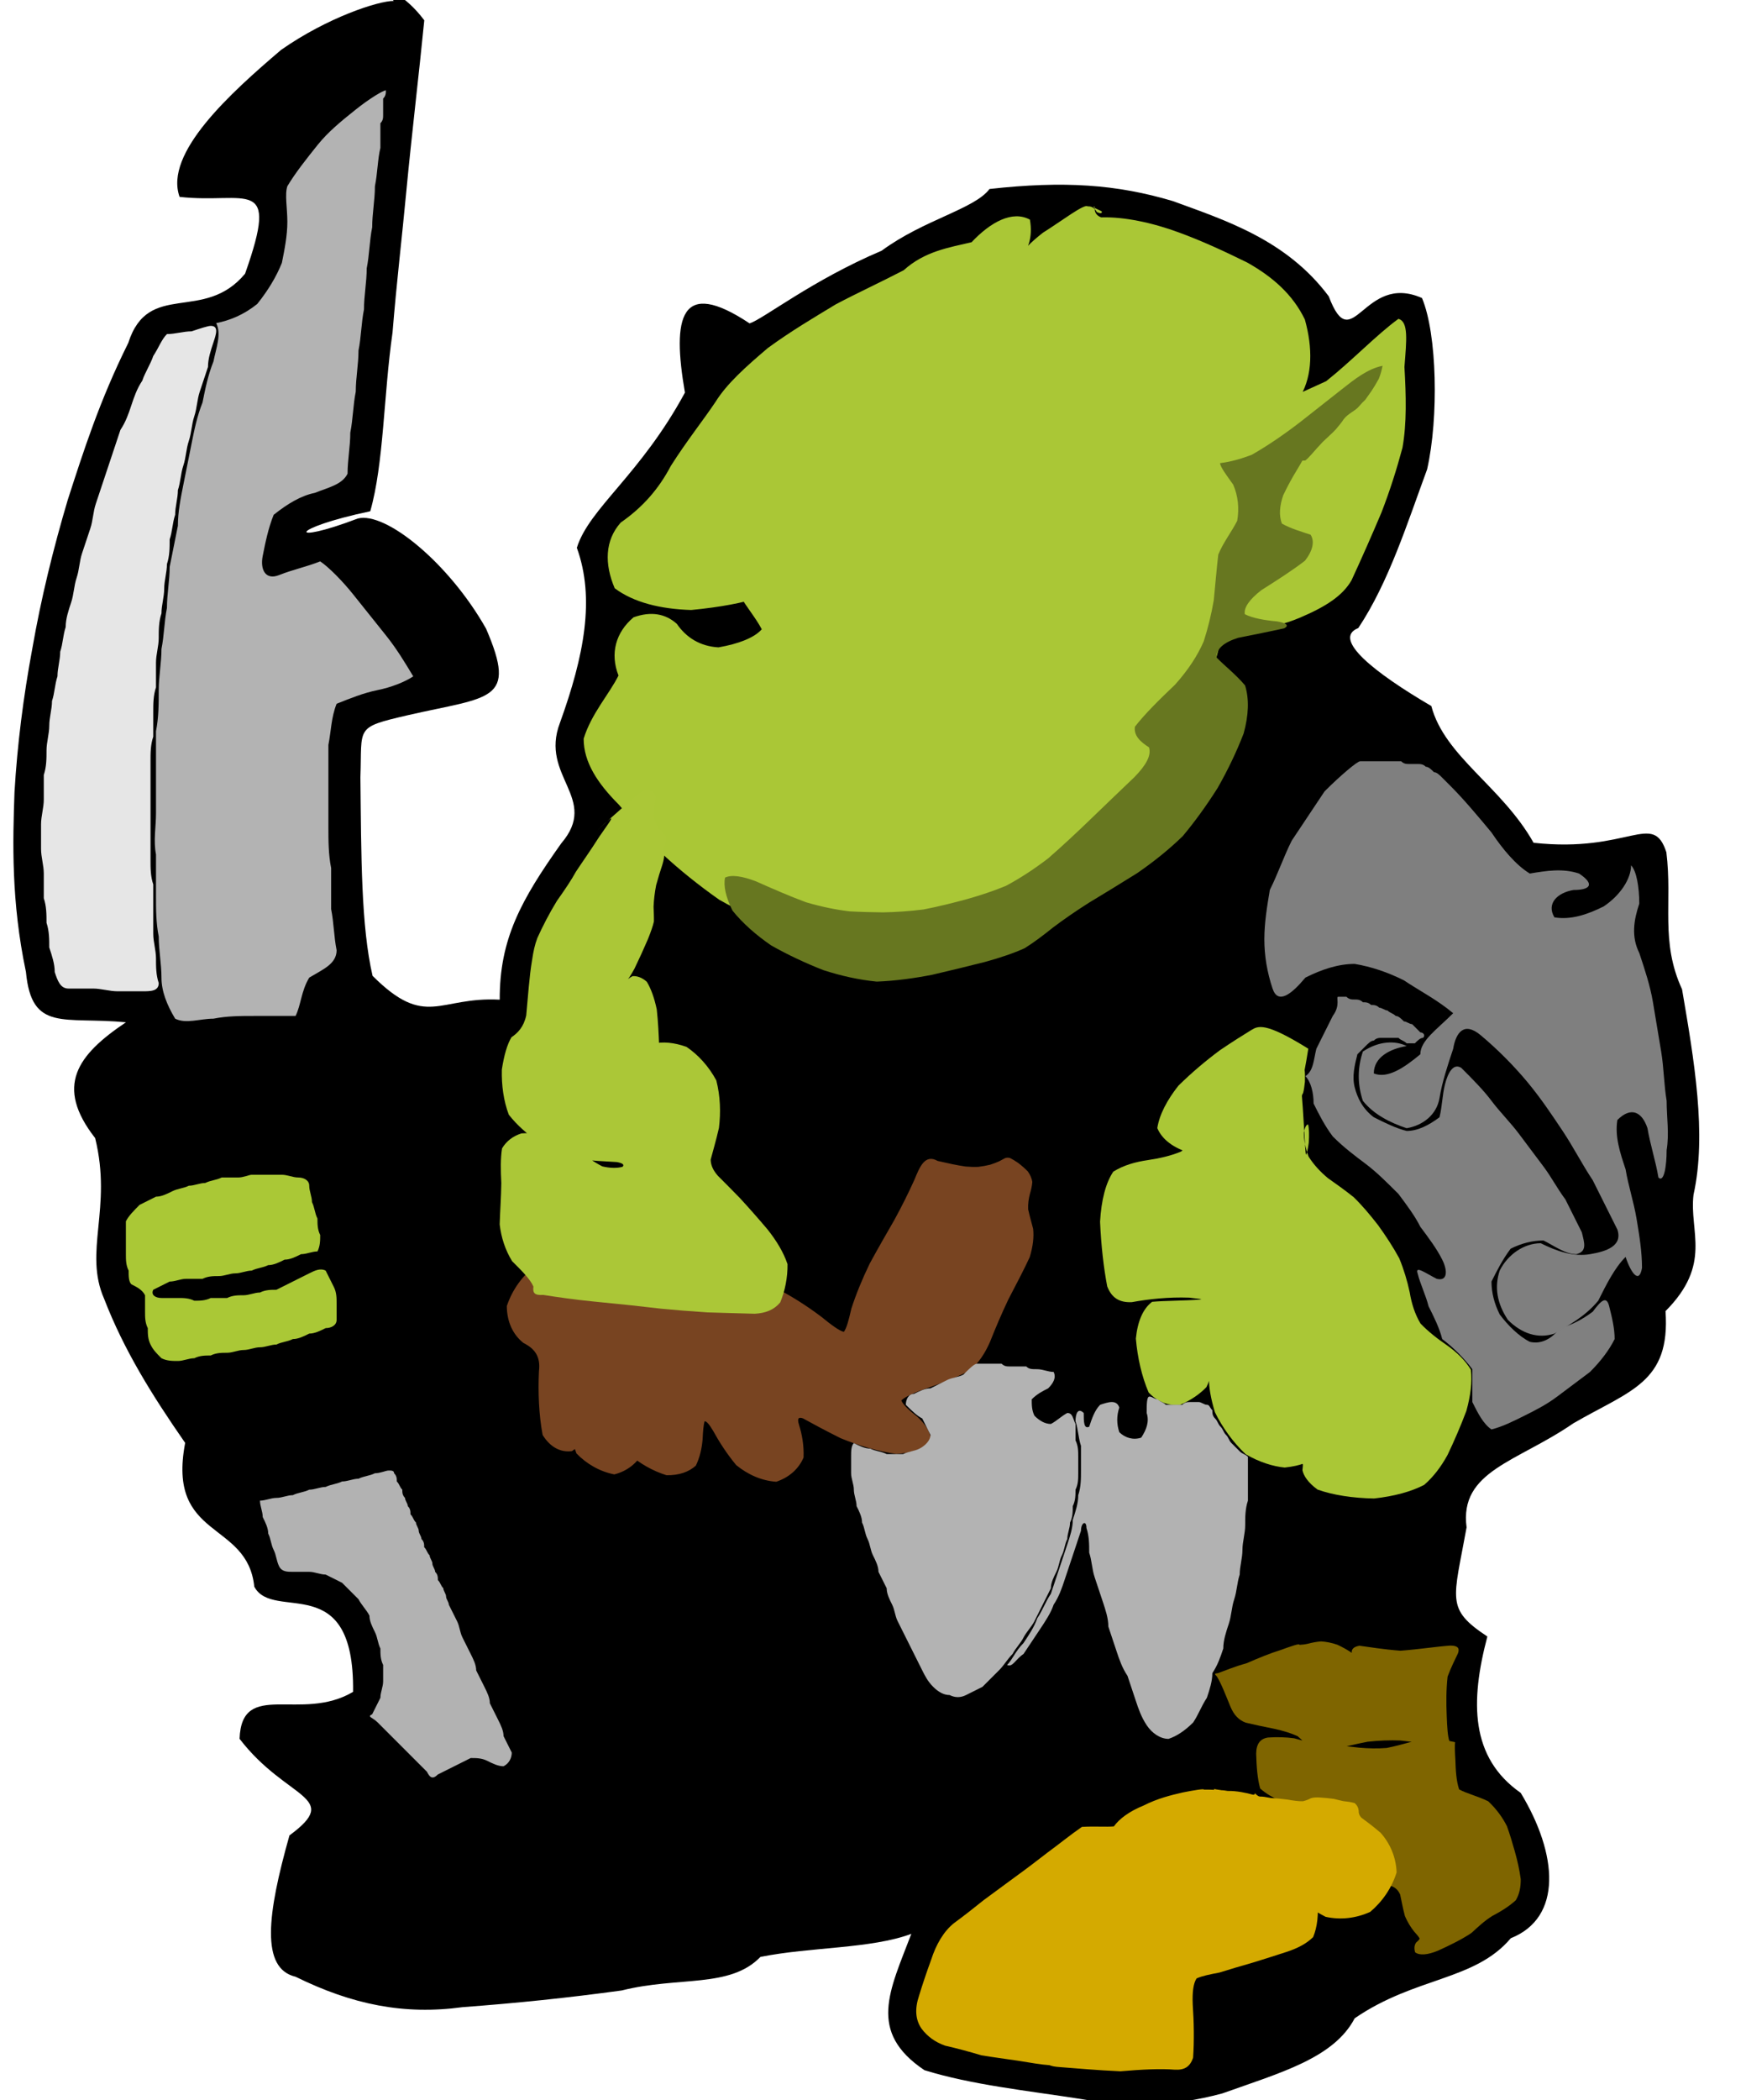 <?xml version="1.0" ?>
<svg xmlns="http://www.w3.org/2000/svg" version="1.1" width="638" height="767">
  <defs/>
  <g>
    <path d="M 143.872 0.335 C 141.963 -2.15 139.383 -4.103 138.132 -5.062 C 140.455 -4.67 147.827 -2.214 155.037 7.414 C 153.123 26.843 150.405 49.506 148.468 69.918 C 146.85 87.129 144.9 103.293 143.438 121.394 C 140.155 144.299 140.264 169.317 135.293 186.702 C 105.223 193.026 104.773 199.238 130.743 189.35 C 140.929 186.738 164.08 205.627 177.614 229.583 C 189.199 256.368 179.166 254.267 148.925 261.199 C 129.487 265.733 132.372 265.344 131.694 283.85 C 132.01 312.809 131.934 338.152 136.136 356.353 C 155.705 375.884 160.269 363.856 182.603 365.064 C 182.514 342.949 190.371 328.699 205.072 307.992 C 219.234 291.467 197.096 283.636 204.601 263.976 C 213.473 239.425 217.471 218.517 210.784 200.042 C 215.269 185.598 233.974 173.468 250.279 143.375 C 245.505 115.755 248.535 101.222 273.909 118.098 C 279.007 116.449 296.638 102.383 322.153 91.555 C 337.573 80.196 356.14 76.337 361.574 69.016 C 388.727 65.998 407.958 67.295 428.56 73.429 C 447.474 80.379 470.04 87.463 485.537 108.219 C 494.229 131.18 498.092 99.349 519.602 108.832 C 525.141 121.905 525.754 152.516 521.483 171.381 C 514.238 191.042 507.451 212.651 496.331 229.349 C 486.555 233.25 502.191 245.646 523.018 257.831 C 527.869 276.251 548.775 287.187 560.381 307.761 C 595.27 311.612 603.959 295.969 608.901 311.233 C 611.184 329.511 606.594 343.815 614.632 361.271 C 619.024 386.971 623.736 414.221 618.824 436.276 C 617.185 449.866 625.755 461.536 608.59 478.795 C 610.437 504.982 595.603 507.739 574.876 519.787 C 554.333 533.937 533.194 537.121 535.899 557.77 C 531.107 584.32 528.158 587.476 543.492 597.622 C 537.182 621.428 537.23 641.845 555.683 654.729 C 569.266 677.139 571.019 700.259 552.047 707.807 C 538.856 723.419 517.19 721.824 495.019 737.033 C 487.393 751.578 467.966 756.873 446.613 764.484 C 428.029 769.488 411.886 769.436 394.868 766.494 C 375.11 763.425 355.126 761.353 337.789 755.987 C 316.924 741.968 325.069 727.058 333.005 706.201 C 318.302 711.691 296.21 710.939 277.869 714.625 C 266.712 726.159 248.055 721.633 227.17 726.88 C 207.148 729.61 189.121 731.47 169.007 732.974 C 147.689 735.871 128.813 732.097 107.997 721.864 C 95.173 718.835 97.619 699.074 105.767 670.257 C 125.28 655.884 104.764 657.426 87.54 634.977 C 88.307 613.092 110.026 629.126 129.017 617.827 C 129.569 572.55 99.895 592.519 92.916 579.421 C 90.401 555.079 60.881 562.457 67.66 526.916 C 55.363 509.219 45.285 492.98 38.07 474.342 C 30.433 457.007 41.113 441.367 34.771 415.609 C 19.936 396.613 28.183 385.28 46.014 373.324 C 23.361 371.136 11.564 377.076 9.48 354.939 C 4.066 329.25 4.64 307.512 5.298 289.265 C 6.317 271.921 8.527 254.526 11.784 236.972 C 15.02 218.417 19.478 200.307 24.737 182.607 C 30.514 164.745 36.367 146.34 46.858 125.261 C 54.236 102.173 74.456 118.09 89.55 99.953 C 102.407 63.637 90.037 74.62 65.621 71.901 C 59.892 55.906 84.221 33.958 102.737 18.203 C 119.526 6.449 138.134 0.333 143.872 0.335" stroke-width="0.0" fill="rgb(0, 0, 0)" opacity="1.0" stroke="rgb(122, 246, 240)" stroke-opacity="0.344" stroke-linecap="round" stroke-linejoin="round"/>
    <path d="M 397.447 75.369 C 398.899 75.276 399.984 75.971 400.759 77.416 C 402.11 78.106 402.939 77.908 402.526 77.145 C 400.859 76.329 399.524 75.782 399.501 75.531 C 400.065 75.407 400.095 75.448 399.985 75.796 C 399.977 76.773 400.053 78.56 402.407 79.382 C 410.657 79.115 421.094 81.296 430.9 84.932 C 439.162 87.971 446.874 91.511 455.76 95.878 C 465.247 101.22 472.429 107.65 476.808 116.683 C 479.726 127.154 479.566 136.982 475.325 144.423 C 469.022 148.656 464.169 150.045 463.324 149.202 C 467.171 146.898 474.763 143.76 484.608 139.195 C 494.225 131.534 502.986 122.269 510.992 116.438 C 514.734 117.482 513.961 124.166 513.192 134.006 C 513.8 144.551 514.07 154.571 512.473 163.505 C 510.301 171.584 507.834 179.312 504.808 187.129 C 501.334 195.333 497.562 203.902 493.865 211.896 C 490.651 217.488 484.657 221.465 474.994 225.569 C 463.678 230.328 453.714 230.663 447.969 224.392 C 448.344 215.102 452.395 207.306 457.235 203.508 C 461.28 202.666 463.459 203.088 463.533 202.799 C 461.778 199.806 461.004 193.014 463.162 183.064 C 468.133 171.397 475.19 159.574 483.375 149.222 C 491.21 141.785 497.296 137.905 500.305 137.833 C 499.409 141.535 494.706 148.16 487.363 156.224 C 478.798 164.238 470.349 170.773 463.341 174.475 C 459.003 174.452 457.467 172.747 458.201 171.901 C 460.351 174.182 461.613 180.223 460.341 189.277 C 456.896 200.354 452.577 212.445 448.586 224.612 C 445.445 236.188 442.947 246.666 440.107 255.52 C 435.747 262.279 431.358 267.254 428.327 271.46 C 426.295 275.784 424.258 280.73 421.175 286.671 C 416.551 293.769 410.569 301.784 403.514 310.197 C 395.701 318.343 387.51 325.415 379.435 330.68 C 371.606 334.23 363.246 336.676 353.611 338.561 C 342.297 340.058 330.041 341.037 317.681 341.391 C 306.044 341.088 295.68 340.134 286.552 338.552 C 278.343 336.284 270.546 333.013 262.795 328.555 C 255.341 323.315 248.477 317.779 242.359 312.152 C 237.095 306.518 231.906 300.504 226.023 293.732 C 218.437 286.14 213.246 278.357 213.272 269.749 C 216.067 260.635 222.568 253.557 226.003 246.692 C 222.84 238.629 225.009 230.886 231.499 225.435 C 237.911 223.126 243.146 224.101 247.312 227.811 C 250.774 232.83 255.778 236.008 262.526 236.406 C 269.722 235.158 275.61 232.948 278.356 229.793 C 276.083 225.513 272.472 221.268 270.894 218.248 C 273.086 216.948 276.075 217.136 276.686 218.334 C 272.065 220.004 263.41 221.725 252.562 222.761 C 241.369 222.419 231.588 220.03 224.616 214.823 C 220.848 205.976 220.981 197.365 226.823 190.822 C 234.931 185.205 240.779 178.428 245.132 170.133 C 250.932 161.005 257.093 153.282 261.437 146.786 C 265.602 140.093 272.456 133.988 280.574 127.089 C 288.928 120.973 297.364 116.002 305.311 111.19 C 313.028 107.078 321.399 103.26 330.21 98.689 C 337.867 91.759 346.728 90.405 355.021 88.455 C 361.976 81.064 369.944 76.748 376.327 80.203 C 377.542 86.769 375.408 91.661 373.192 93.372 C 373.3 91.975 376.033 88.957 381.009 85.039 C 388.125 80.57 396.269 74.284 397.447 75.369" stroke-width="0.0" fill="rgb(170, 199, 54)" opacity="1.0" stroke="rgb(222, 40, 141)" stroke-opacity="0.734" stroke-linecap="round" stroke-linejoin="round"/>
    <path d="M 342.625 423.951 C 344.385 424.335 346.137 424.73 347.866 425.107 C 349.559 425.455 351.212 425.762 352.83 425.99 C 354.415 426.133 355.951 426.174 357.464 426.111 C 358.968 425.935 360.42 425.668 361.793 425.335 C 363.064 424.935 364.18 424.501 365.164 424.049 C 366.006 423.613 366.692 423.229 367.262 422.925 C 367.794 422.737 368.374 422.704 369.064 422.879 C 369.912 423.289 370.936 423.911 372.092 424.713 C 373.312 425.647 374.516 426.685 375.6 427.812 C 376.438 429.008 376.984 430.261 377.216 431.573 C 377.124 432.974 376.792 434.456 376.327 436.035 C 375.87 437.751 375.607 439.607 375.69 441.61 C 376.163 443.779 376.842 446.135 377.513 448.729 C 377.839 451.654 377.496 455.059 376.262 459.1 C 374.065 463.835 371.331 469.034 368.488 474.468 C 365.891 479.923 363.685 485.17 361.774 489.981 C 359.966 494.138 357.711 497.591 354.463 500.424 C 349.98 502.796 344.774 504.848 339.43 506.691 C 334.577 508.34 330.977 509.877 329.352 511.401 C 330.023 513.09 332.245 515.059 335.234 517.395 C 338.181 520.125 340.147 523.137 340.223 526.194 C 337.848 528.858 333.436 530.582 327.527 530.954 C 320.777 529.983 313.799 527.924 307.173 525.201 C 301.332 522.307 296.659 519.735 293.395 517.955 C 291.644 517.347 291.294 518.124 291.948 520.254 C 293.019 523.61 293.823 527.815 293.623 532.276 C 291.865 536.374 288.405 539.5 283.663 541.104 C 278.395 540.765 273.348 538.566 268.997 535.011 C 265.454 530.726 262.722 526.397 260.678 522.675 C 259.183 520.118 258.128 518.903 257.449 519.038 C 257.047 520.465 256.872 522.752 256.737 525.611 C 256.461 528.853 255.748 532.186 254.263 535.217 C 251.709 537.544 248.068 538.813 243.53 538.714 C 238.562 537.187 233.746 534.449 229.746 530.909 C 227.114 527.08 226.019 523.44 226.343 520.328 C 227.803 518.267 229.993 517.801 232.406 519.118 C 234.435 521.971 235.485 525.892 235.035 530.241 C 232.86 534.273 229.225 537.224 224.475 538.422 C 219.224 537.403 214.33 534.602 210.636 530.753 C 208.964 526.61 208.995 522.886 210.191 520.217 C 211.932 519.093 213.592 519.699 214.542 521.793 C 214.23 524.733 212.325 527.722 209.009 529.92 C 204.995 530.464 201.155 528.649 198.286 524.028 C 196.896 516.694 196.575 508.351 196.94 500.705 C 197.589 495.401 195.414 492.482 191.26 490.418 C 187.434 487.397 185.226 482.696 185.192 476.95 C 187.19 470.973 190.964 465.665 196.085 461.944 C 202.042 460.662 208.035 461.307 213.559 462.979 C 218.639 464.708 223.376 466.027 227.863 466.69 C 232.18 466.874 236.399 466.873 240.563 467.128 C 244.702 467.894 248.815 468.832 252.919 469.561 C 257.108 469.754 261.49 469.377 266.199 468.757 C 271.363 468.233 276.988 468.494 282.935 470.109 C 288.991 473.12 294.807 476.878 299.944 480.726 C 303.923 483.96 306.664 485.968 308.339 486.374 C 309.35 485.075 310.102 482.175 311.088 477.912 C 312.746 472.748 315.042 467.114 317.816 461.402 C 320.82 455.873 323.889 450.564 326.826 445.458 C 329.531 440.507 331.945 435.662 334.117 430.865 C 336.074 426.08 337.991 421.299 342.625 423.951" stroke-width="0.0" fill="rgb(120, 68, 33)" opacity="1.0" stroke="rgb(75, 91, 249)" stroke-opacity="0.04" stroke-linecap="round" stroke-linejoin="round"/>
    <path d="M 478.059 382.967 C 477.576 386.03 477.126 388.685 476.751 390.557 C 476.483 391.428 476.378 391.494 476.367 391.13 C 476.473 390.696 476.596 390.515 476.736 390.851 C 476.851 391.838 476.886 393.341 476.821 395.095 C 476.65 396.811 476.417 398.228 476.157 399.147 C 475.917 399.582 475.766 399.803 475.722 400.209 C 475.778 401.088 475.881 402.561 476.043 404.524 C 476.201 406.767 476.338 409.104 476.479 411.452 C 476.625 413.755 476.768 415.96 476.876 418.058 C 476.972 419.893 477.067 421.202 477.241 421.747 C 477.53 421.321 477.876 419.807 478.227 417.325 C 478.407 414.538 478.363 412.13 478.008 410.663 C 477.423 410.545 476.819 411.582 476.422 413.57 C 476.436 416.247 476.99 419.283 478.167 422.36 C 479.988 425.253 482.378 427.853 485.185 430.198 C 488.253 432.378 491.468 434.63 494.637 437.181 C 497.726 440.181 500.677 443.681 503.594 447.452 C 506.429 451.36 509.043 455.384 511.278 459.47 C 512.989 463.611 514.234 467.778 515.116 471.921 C 515.791 475.995 516.985 479.858 519.064 483.328 C 521.901 486.295 525.265 488.905 528.849 491.352 C 532.333 493.854 535.366 496.715 537.471 500.206 C 537.994 504.646 537.347 509.739 535.82 515.237 C 533.708 520.852 531.332 526.304 528.954 531.301 C 526.575 535.612 523.843 539.261 520.398 542.25 C 515.686 544.702 509.469 546.404 502.089 547.216 C 494.34 547.086 487.126 545.978 481.454 543.97 C 477.961 541.439 476.329 538.906 475.924 536.888 C 476.051 535.479 476.207 534.712 475.929 534.583 C 474.836 534.981 472.692 535.574 469.432 535.918 C 465.125 535.496 460.207 533.971 455.185 531.065 C 450.533 526.647 446.7 521.328 443.949 515.732 C 442.355 510.543 441.753 506.399 441.787 503.867 C 442.03 503.355 441.89 504.439 440.831 506.553 C 438.418 509.078 435.035 511.448 431.091 513.056 C 426.977 513.402 423.063 512.018 419.723 508.509 C 417.249 502.775 415.646 495.848 415.054 488.829 C 415.662 482.616 417.609 477.933 421.001 475.392 C 425.932 474.959 431.916 475.046 438.26 474.598 C 444.298 473.284 449.31 471.829 452.722 470.994 C 454.257 471.459 454.599 472.849 454.457 474.675 C 454.521 476.513 454.884 477.995 455.325 478.796 C 455.326 478.66 454.313 477.699 451.732 476.564 C 447.375 475.563 441.536 474.641 434.559 473.875 C 427.041 473.602 419.797 474.382 413.581 475.52 C 409.032 475.731 406.2 473.952 404.583 469.754 C 403.298 463.062 402.347 454.8 401.969 446.132 C 402.431 438.212 404.035 431.981 406.796 427.872 C 410.532 425.512 414.846 424.326 419.322 423.663 C 423.671 423.019 427.76 422.102 431.499 420.559 C 434.868 418.178 438.082 415.56 441.264 413.066 C 444.393 410.92 447.419 409.235 450.269 408.152 C 452.829 407.756 454.935 408.235 456.47 409.812 C 457.303 412.623 457.084 415.902 454.568 418.507 C 448.899 420.349 441.936 421.311 434.908 421.051 C 428.853 419.281 424.642 416.147 422.883 411.959 C 423.652 407.039 426.432 401.733 430.599 396.472 C 435.558 391.585 440.761 387.24 445.743 383.541 C 450.202 380.517 453.993 378.128 457.082 376.241 C 459.727 374.609 462.214 373.117 478.059 382.967" stroke-width="0.0" fill="rgb(170, 199, 54)" opacity="1.0" stroke="rgb(107, 212, 26)" stroke-opacity="0.165" stroke-linecap="round" stroke-linejoin="round"/>
    <path d="M 505.195 133.585 C 504.879 135.223 504.451 136.792 503.84 138.292 C 502.979 139.857 502.082 141.396 501.169 142.761 C 500.304 143.951 499.542 145.066 498.863 146.014 C 498.056 146.76 497.326 147.498 496.632 148.35 C 495.932 149.209 494.972 149.848 493.944 150.529 C 492.857 151.271 491.827 152.022 491.014 153.066 C 490.217 154.302 489.246 155.449 488.087 156.829 C 486.691 158.33 484.988 159.769 483.338 161.379 C 481.804 163.007 480.435 164.537 479.262 165.895 C 478.272 167.002 477.506 167.772 476.944 168.168 C 476.46 168.213 476.11 168.156 475.868 168.258 C 475.574 168.762 474.985 169.868 473.9 171.63 C 472.391 174.092 470.621 177.22 468.91 180.832 C 467.6 184.589 467.233 188.24 468.441 191.226 C 471.742 193.081 475.601 194.146 478.902 195.274 C 480.459 197.69 479.707 201.071 476.86 204.749 C 472.117 208.422 466.38 212.034 460.844 215.559 C 456.551 218.905 454.416 221.923 454.877 224.312 C 457.81 225.78 462.085 226.503 466.578 226.921 C 469.998 227.462 471.193 228.391 469.301 229.43 C 464.755 230.474 458.685 231.659 452.386 232.93 C 447.247 234.569 444.42 236.885 444.536 240.108 C 447.42 243.09 451.596 246.291 454.956 250.301 C 456.537 255.356 456.235 261.288 454.45 267.811 C 451.86 274.536 448.648 281.218 444.939 287.732 C 440.966 293.989 436.752 299.879 432.181 305.337 C 427.079 310.3 421.438 314.792 415.466 318.901 C 409.393 322.709 403.503 326.272 397.952 329.634 C 392.908 332.83 388.498 335.887 384.668 338.794 C 381.263 341.522 377.976 344.027 374.441 346.256 C 370.308 348.126 365.449 349.759 359.903 351.284 C 353.82 352.819 347.349 354.409 340.632 355.967 C 333.823 357.292 327.037 358.208 320.367 358.462 C 313.799 357.814 307.296 356.362 300.807 354.255 C 294.282 351.69 287.891 348.695 281.804 345.257 C 276.229 341.423 271.422 337.201 267.664 332.545 C 265.236 327.716 264.287 323.428 264.944 320.476 C 267.298 319.363 271.151 319.915 276.176 321.821 C 282.012 324.41 288.272 327.18 294.553 329.496 C 300.482 331.221 305.805 332.279 310.48 332.811 C 314.66 333.045 318.616 333.125 322.696 333.18 C 327.191 333.092 332.148 332.788 337.457 332.123 C 342.952 331.051 348.367 329.702 353.501 328.295 C 358.272 326.941 362.863 325.432 367.541 323.511 C 372.517 320.87 377.709 317.5 382.97 313.49 C 388.13 308.998 393.219 304.257 398.343 299.312 C 403.708 294.097 409.309 288.794 414.539 283.77 C 418.785 279.41 420.769 275.886 419.86 272.918 C 416.683 270.894 414.247 268.668 414.7 265.385 C 418.177 260.887 423.503 255.595 429.379 250.016 C 434.31 244.503 437.681 239.242 439.857 234.19 C 441.411 229.326 442.626 224.399 443.526 219.169 C 444.072 213.649 444.528 208.027 445.161 202.555 C 446.917 198.18 449.943 194.381 452.087 190.189 C 452.861 185.604 452.414 181.094 450.612 176.96 C 448.101 173.443 446.063 170.762 445.785 169.139 C 447.983 168.879 452.06 168.145 457.429 166.062 C 463.413 162.656 469.473 158.465 475.17 154.074 C 480.416 149.93 485.387 146.034 490.177 142.261 C 494.944 138.499 499.765 134.662 505.195 133.585" stroke-width="0.0" fill="rgb(103, 119, 32)" opacity="1.0" stroke="rgb(236, 14, 20)" stroke-opacity="0.188" stroke-linecap="round" stroke-linejoin="round"/>
    <path d="M 474.798 600.667 C 475.779 600.628 476.834 600.5 477.996 600.239 C 479.366 599.865 480.951 599.548 482.721 599.408 C 484.652 599.518 486.683 599.922 488.709 600.631 C 490.622 601.529 492.241 602.447 493.383 603.205 C 493.916 603.647 494.024 603.65 493.926 603.113 C 494.013 602.121 494.797 601.308 496.763 600.99 C 500.337 601.464 505.468 602.32 511.714 602.807 C 518.543 602.293 524.929 601.279 529.978 600.932 C 532.8 600.938 533.402 601.963 532.763 603.737 C 531.665 606.079 530.308 608.659 528.967 612.242 C 528.443 616.829 528.43 621.752 528.636 626.584 C 528.799 630.861 529.007 634.029 529.593 635.757 C 530.72 636.055 531.53 636.09 531.704 636.249 C 531.541 637.317 531.61 639.528 531.805 642.709 C 531.922 646.497 532.133 650.341 533.176 653.449 C 535.874 654.945 539.817 655.85 543.808 657.795 C 546.93 660.723 549.164 663.908 550.662 666.924 C 551.708 669.802 552.589 672.805 553.498 675.996 C 554.464 679.39 555.239 682.86 555.686 686.195 C 555.722 689.136 555.224 691.689 553.879 693.936 C 551.58 696.047 548.58 697.955 545.281 699.673 C 542.394 701.474 540.111 703.648 537.644 705.902 C 534.216 708.183 529.905 710.339 525.386 712.37 C 521.535 713.95 518.707 714.124 517.112 712.962 C 516.625 711.474 516.86 710.249 517.44 709.398 C 518.081 708.84 518.579 708.404 518.744 707.935 C 518.472 707.319 517.763 706.488 516.741 705.366 C 515.541 703.885 514.374 702.008 513.373 699.731 C 512.656 697.079 512.153 694.336 511.625 691.855 C 510.807 689.972 509.448 688.849 507.324 688.488 C 504.394 688.659 500.823 689.031 497.078 689.148 C 493.649 688.542 490.959 686.758 489.085 683.689 C 487.731 679.676 486.588 675.269 485.351 670.964 C 483.892 667.2 482.161 664.257 480.133 662.212 C 477.934 661.047 475.687 660.435 473.515 660.03 C 471.539 659.518 469.693 658.732 467.742 657.678 C 465.416 656.517 462.759 655.189 460.476 653.117 C 459.439 649.522 459.141 644.881 459.011 640.382 C 459.07 636.734 460.553 634.92 463.351 634.51 C 466.574 634.28 469.874 634.368 472.908 634.791 C 475.589 635.469 477.981 636.21 480.254 636.8 C 482.546 637.081 484.958 637.185 487.563 637.275 C 490.394 637.495 493.446 637.841 496.679 638.214 C 500.009 638.514 503.391 638.574 506.691 638.322 C 509.779 637.706 512.557 636.953 514.952 636.288 C 516.92 635.796 518.442 635.552 519.513 635.598 C 520.015 635.866 519.799 636.224 518.813 636.419 C 517.093 636.261 514.662 635.915 511.596 635.59 C 507.996 635.453 503.986 635.578 499.733 636.045 C 495.437 636.887 491.308 637.874 487.45 638.779 C 484.218 639.441 481.408 639.584 479.378 638.952 C 477.648 637.487 476.08 635.601 474.147 634.01 C 471.749 632.903 468.889 632.05 465.615 631.321 C 461.953 630.609 458.323 629.824 455.151 629.072 C 452.75 628.154 450.942 626.427 449.612 623.243 C 447.845 618.966 446.279 614.819 444.654 612.222 C 443.674 611.243 443.792 611.135 445.026 611 C 447.35 610.215 450.842 608.656 455.489 607.394 C 459.905 605.465 464.085 603.75 468.019 602.529 C 471.585 601.243 475.034 600.003 474.798 600.667" stroke-width="0.0" fill="rgb(127, 101, 0)" opacity="1.0" stroke="rgb(62, 99, 185)" stroke-opacity="0.248" stroke-linecap="round" stroke-linejoin="round"/>
    <path d="M 439.897 653.535 C 441.5 653.507 442.815 653.562 443.588 653.598 C 443.808 653.517 443.69 653.29 443.601 653.19 C 443.842 653.373 444.573 653.53 445.589 653.627 C 446.272 653.691 446.538 653.806 446.414 653.824 C 446.125 653.732 446.666 653.679 448.596 654.015 C 451.874 653.956 455.33 654.685 457.919 655.408 C 458.819 655.317 458.528 654.823 458.434 654.69 C 458.929 655.243 459.561 655.951 460.374 656.069 C 461.27 656.023 462.622 656.25 464.428 656.596 C 466.408 656.703 468.414 656.898 470.487 657.174 C 472.549 657.544 474.453 657.824 476.082 657.78 C 477.325 657.487 478.251 657.072 479.036 656.67 C 479.861 656.396 480.913 656.33 482.28 656.407 C 483.991 656.524 485.815 656.687 487.38 656.909 C 488.626 657.213 489.726 657.506 490.843 657.74 C 492.12 657.872 493.564 658.042 494.984 658.443 C 495.916 659.215 496.382 660.216 496.472 661.222 C 496.428 662.096 496.645 662.894 497.433 663.766 C 498.996 664.916 501.37 666.635 504.428 669.242 C 507.877 673.057 510.121 678.109 510.328 683.77 C 508.579 689.384 505.209 694.36 500.665 698.192 C 495.399 700.546 489.86 701.185 484.386 699.981 C 479.182 697.327 474.384 693.737 470.036 689.806 C 465.93 686.06 461.786 682.597 457.558 679.355 C 453.532 676.355 450.147 673.725 447.752 671.704 C 446.445 670.34 445.675 669.579 444.913 669.333 C 443.616 669.435 441.301 669.658 438.128 669.685 C 434.462 669.283 430.788 668.427 427.635 667.098 C 425.565 665.271 424.937 663.262 425.718 661.539 C 427.721 660.457 430.633 660.412 434.208 661.287 C 438.295 662.733 442.753 664.475 447.458 666.27 C 452.288 667.988 457.111 669.629 461.812 671.261 C 466.26 673.07 470.382 675.447 474.101 678.736 C 477.29 683.182 479.757 688.322 481.326 693.71 C 481.886 698.955 481.394 703.638 479.826 707.389 C 477.25 709.92 473.903 711.564 470.034 712.823 C 465.955 714.139 461.796 715.489 457.641 716.749 C 453.491 717.913 449.429 719.15 445.584 720.338 C 442.144 720.996 439.306 721.543 437.235 722.48 C 436.039 724.323 435.641 727.433 435.834 732.099 C 436.269 738.233 436.398 745.271 435.966 751.422 C 434.801 754.9 432.669 756.001 429.179 755.799 C 424.118 755.404 417.431 755.7 409.408 756.395 C 400.87 756.015 393.23 755.32 387.746 754.897 C 385.225 754.726 384.533 754.547 383.449 754.158 C 380.583 753.977 376.567 753.282 371.964 752.53 C 367.433 751.863 362.974 751.286 358.562 750.551 C 354.057 749.191 349.562 747.991 345.317 747.024 C 341.625 745.701 338.9 743.66 336.77 740.873 C 334.461 737.551 334.235 733.566 335.808 728.851 C 337.145 724.494 338.52 720.381 340.254 715.646 C 342.043 710.06 344.89 705.174 348.68 702.224 C 352.299 699.574 355.816 696.807 359.413 693.912 C 363.172 691.113 367.003 688.347 371.022 685.373 C 375.317 682.284 379.297 679.182 382.974 676.366 C 386.881 673.52 391.026 670.118 395.36 667.13 C 400.109 666.857 404.153 667.21 407.022 666.958 C 408.964 664.235 412.566 661.496 417.915 659.323 C 422.946 656.773 427.774 655.574 432.194 654.565 C 436.288 653.743 440.173 653.123 439.897 653.535" stroke-width="0.0" fill="rgb(212, 170, 0)" opacity="1.0" stroke="rgb(176, 214, 55)" stroke-opacity="0.261" stroke-linecap="round" stroke-linejoin="round"/>
    <path d="M 218.494 302.998 C 225.015 296.997 230.761 291.92 234.896 288.904 C 237.585 288.126 239.023 288.953 239.487 290.774 C 239.39 293.075 239.112 295.49 238.992 297.758 C 239.214 299.675 239.767 301.226 240.594 302.439 C 241.551 303.401 242.43 304.256 243.073 305.065 C 243.359 305.888 243.355 306.771 243.154 307.7 C 242.864 308.599 242.617 309.423 242.488 310.146 C 242.484 310.793 242.585 311.436 242.704 312.149 C 242.707 313.036 242.518 314.215 242.02 315.82 C 241.309 317.935 240.515 320.465 239.76 323.238 C 239.21 326.05 238.908 328.727 238.818 331.142 C 238.894 333.229 238.986 334.978 238.941 336.531 C 238.563 338.219 237.818 340.313 236.712 343.064 C 235.223 346.529 233.528 350.25 231.852 353.71 C 230.405 356.375 229.333 357.894 228.833 358.32 C 228.987 357.943 229.814 357.146 231.143 356.468 C 232.804 356.344 234.597 356.976 236.349 358.522 C 237.895 361.064 239.127 364.517 239.988 368.631 C 240.485 373.141 240.695 377.707 240.86 381.965 C 241.131 385.501 241.193 387.944 240.739 389.199 C 239.519 389.361 238.065 388.56 236.857 386.989 C 236.365 384.951 236.927 382.863 238.781 381.137 C 242.095 380.318 246.319 380.665 250.863 382.301 C 255.221 385.265 258.968 389.414 261.739 394.531 C 263.218 400.281 263.411 406.243 262.704 411.902 C 261.583 416.787 260.425 420.631 259.681 423.48 C 259.748 425.678 260.68 427.517 262.355 429.413 C 264.591 431.647 267.299 434.348 270.353 437.501 C 273.627 441.05 277.043 444.914 280.471 448.97 C 283.709 453.061 286.267 457.208 287.765 461.64 C 287.83 466.545 286.844 471.43 285.102 475.611 C 282.842 478.332 279.813 479.529 275.808 479.753 C 270.801 479.638 264.908 479.439 258.536 479.261 C 252.12 478.844 246.249 478.366 241.369 477.889 C 237.485 477.431 234.195 477.059 230.923 476.706 C 226.999 476.329 222.048 475.807 216.288 475.221 C 210.004 474.604 203.854 473.718 198.519 472.88 C 195.308 473.073 194.611 472.198 194.921 469.826 C 193.689 467.041 190.623 464.037 187.119 460.54 C 184.609 456.452 183.144 451.937 182.585 447.132 C 182.73 442.161 183.123 437.089 183.182 432.027 C 182.934 427.245 182.871 422.975 183.451 419.366 C 185.066 416.657 187.509 414.855 190.547 413.89 C 193.913 413.642 197.465 413.998 201.084 414.887 C 204.613 416.251 207.968 418.031 211.122 420.147 C 214.141 422.381 217.124 424.413 220.082 425.934 C 222.989 426.637 225.567 426.615 227.439 426.11 C 228.241 425.405 227.668 424.764 225.384 424.36 C 221.411 424.125 216.324 423.92 210.89 423.225 C 205.762 421.818 201.122 419.679 196.86 417.06 C 192.775 414.235 188.991 410.997 185.92 407.07 C 184.006 402.022 183.237 396.318 183.378 390.576 C 184.173 385.386 185.342 381.328 186.903 378.777 C 189.24 377.19 191.34 375.063 192.281 370.834 C 192.937 363.938 193.418 356.449 194.424 350.616 C 194.918 347.362 195.364 345.162 196.365 342.505 C 198.247 338.347 200.718 333.515 203.5 328.986 C 206.45 324.829 208.797 321.347 210.447 318.327 C 212.722 314.871 215.715 310.688 218.946 305.603 C 222.594 300.206 226.919 295.024 218.494 302.998" stroke-width="0.0" fill="rgb(171, 199, 55)" opacity="1.0" stroke="rgb(111, 126, 38)" stroke-opacity="0.976" stroke-linecap="round" stroke-linejoin="round"/>
    <path d="M 141.0 33.0 C 141.0 34.0 141.0 35.0 140.0 36.0 C 140.0 37.0 140.0 38.0 140.0 39.0 C 140.0 40.0 140.0 41.0 140.0 42.0 C 140.0 43.0 140.0 44.0 139.0 45.0 C 139.0 46.0 139.0 47.0 139.0 48.0 C 139.0 49.0 139.0 50.0 139.0 51.0 C 139.0 52.0 139.0 53.0 139.0 54.0 C 138.0 58.0 138.0 63.0 137.0 68.0 C 137.0 73.0 136.0 78.0 136.0 83.0 C 135.0 88.0 135.0 93.0 134.0 98.0 C 134.0 103.0 133.0 108.0 133.0 113.0 C 132.0 118.0 132.0 123.0 131.0 128.0 C 131.0 133.0 130.0 138.0 130.0 143.0 C 129.0 148.0 129.0 153.0 128.0 158.0 C 128.0 163.0 127.0 168.0 127.0 173.0 C 125.0 177.0 120.0 178.0 115.0 180.0 C 110.0 181.0 105.0 184.0 100.0 188.0 C 98.0 193.0 97.0 198.0 96.0 203.0 C 95.0 208.0 97.0 212.0 102.0 210.0 C 107.0 208.0 112.0 207.0 117.0 205.0 C 120.0 207.0 125.0 212.0 129.0 217.0 C 133.0 222.0 137.0 227.0 141.0 232.0 C 145.0 237.0 148.0 242.0 151.0 247.0 C 148.0 249.0 143.0 251.0 138.0 252.0 C 133.0 253.0 128.0 255.0 123.0 257.0 C 121.0 262.0 121.0 267.0 120.0 272.0 C 120.0 277.0 120.0 282.0 120.0 287.0 C 120.0 292.0 120.0 297.0 120.0 302.0 C 120.0 307.0 120.0 312.0 121.0 317.0 C 121.0 322.0 121.0 327.0 121.0 332.0 C 122.0 337.0 122.0 342.0 123.0 347.0 C 123.0 352.0 118.0 354.0 113.0 357.0 C 110.0 362.0 110.0 367.0 108.0 371.0 C 103.0 371.0 98.0 371.0 93.0 371.0 C 88.0 371.0 83.0 371.0 78.0 372.0 C 73.0 372.0 68.0 374.0 64.0 372.0 C 61.0 367.0 59.0 362.0 59.0 357.0 C 59.0 352.0 58.0 347.0 58.0 342.0 C 57.0 337.0 57.0 332.0 57.0 327.0 C 57.0 322.0 57.0 317.0 57.0 312.0 C 56.0 307.0 57.0 302.0 57.0 297.0 C 57.0 292.0 57.0 287.0 57.0 282.0 C 57.0 277.0 57.0 272.0 57.0 267.0 C 58.0 262.0 58.0 257.0 58.0 252.0 C 58.0 247.0 59.0 242.0 59.0 237.0 C 60.0 232.0 60.0 227.0 61.0 222.0 C 61.0 217.0 62.0 212.0 62.0 207.0 C 63.0 202.0 64.0 197.0 65.0 192.0 C 65.0 187.0 66.0 182.0 67.0 177.0 C 68.0 172.0 69.0 167.0 70.0 162.0 C 71.0 157.0 72.0 152.0 74.0 147.0 C 75.0 142.0 76.0 137.0 78.0 132.0 C 79.0 127.0 81.0 122.0 79.0 118.0 C 84.0 117.0 89.0 115.0 94.0 111.0 C 98.0 106.0 101.0 101.0 103.0 96.0 C 104.0 91.0 105.0 86.0 105.0 81.0 C 105.0 76.0 104.0 71.0 105.0 68.0 C 108.0 63.0 112.0 58.0 116.0 53.0 C 120.0 48.0 125.0 44.0 130.0 40.0 C 135.0 36.0 140.0 33.0 141.0 33.0" stroke-width="0.0" fill="rgb(179, 179, 179)" opacity="1.0" stroke="rgb(186, 147, 40)" stroke-opacity="0.894" stroke-linecap="round" stroke-linejoin="round"/>
    <path d="M 489.0 364.0 C 490.0 364.0 491.0 364.0 492.0 364.0 C 493.0 365.0 494.0 365.0 495.0 365.0 C 496.0 365.0 497.0 365.0 498.0 366.0 C 499.0 366.0 500.0 366.0 501.0 367.0 C 502.0 367.0 503.0 367.0 504.0 368.0 C 505.0 368.0 506.0 369.0 507.0 369.0 C 508.0 370.0 509.0 370.0 510.0 371.0 C 511.0 371.0 512.0 372.0 513.0 373.0 C 514.0 373.0 515.0 374.0 516.0 374.0 C 517.0 375.0 518.0 376.0 519.0 377.0 C 520.0 377.0 521.0 378.0 520.0 379.0 C 519.0 379.0 518.0 380.0 517.0 381.0 C 516.0 381.0 515.0 381.0 514.0 381.0 C 513.0 380.0 512.0 380.0 511.0 379.0 C 510.0 379.0 509.0 379.0 508.0 379.0 C 507.0 379.0 506.0 379.0 505.0 379.0 C 504.0 379.0 503.0 379.0 502.0 380.0 C 501.0 380.0 500.0 381.0 499.0 382.0 C 498.0 383.0 497.0 384.0 496.0 385.0 C 495.0 389.0 494.0 393.0 495.0 397.0 C 496.0 401.0 498.0 405.0 502.0 408.0 C 506.0 410.0 510.0 412.0 514.0 413.0 C 518.0 413.0 522.0 411.0 526.0 408.0 C 527.0 404.0 527.0 400.0 528.0 396.0 C 529.0 392.0 531.0 388.0 534.0 390.0 C 538.0 394.0 542.0 398.0 545.0 402.0 C 548.0 406.0 552.0 410.0 555.0 414.0 C 558.0 418.0 561.0 422.0 564.0 426.0 C 567.0 430.0 569.0 434.0 572.0 438.0 C 574.0 442.0 576.0 446.0 578.0 450.0 C 579.0 454.0 580.0 457.0 576.0 458.0 C 572.0 458.0 568.0 455.0 564.0 453.0 C 560.0 453.0 556.0 454.0 552.0 456.0 C 549.0 460.0 547.0 464.0 545.0 468.0 C 545.0 472.0 546.0 476.0 548.0 480.0 C 551.0 484.0 555.0 488.0 559.0 490.0 C 563.0 491.0 567.0 489.0 570.0 485.0 C 574.0 484.0 578.0 482.0 582.0 479.0 C 585.0 475.0 587.0 473.0 588.0 477.0 C 589.0 481.0 590.0 485.0 590.0 489.0 C 588.0 493.0 585.0 497.0 581.0 501.0 C 577.0 504.0 573.0 507.0 569.0 510.0 C 565.0 513.0 561.0 515.0 557.0 517.0 C 553.0 519.0 549.0 521.0 545.0 522.0 C 542.0 520.0 540.0 516.0 538.0 512.0 C 538.0 508.0 538.0 504.0 538.0 500.0 C 535.0 496.0 531.0 492.0 527.0 489.0 C 526.0 485.0 524.0 481.0 522.0 477.0 C 521.0 473.0 519.0 469.0 518.0 465.0 C 517.0 462.0 521.0 465.0 525.0 467.0 C 529.0 468.0 529.0 464.0 527.0 460.0 C 525.0 456.0 522.0 452.0 519.0 448.0 C 517.0 444.0 514.0 440.0 511.0 436.0 C 507.0 432.0 503.0 428.0 499.0 425.0 C 495.0 422.0 491.0 419.0 487.0 415.0 C 484.0 411.0 482.0 407.0 480.0 403.0 C 480.0 399.0 479.0 395.0 477.0 393.0 C 480.0 391.0 480.0 387.0 481.0 383.0 C 483.0 379.0 485.0 375.0 487.0 371.0 C 490.0 367.0 488.0 364.0 489.0 364.0" stroke-width="0.0" fill="rgb(128, 128, 128)" opacity="1.0" stroke="rgb(78, 253, 107)" stroke-opacity="0.103" stroke-linecap="round" stroke-linejoin="round"/>
    <path d="M 497.0 278.0 C 498.0 278.0 499.0 278.0 500.0 278.0 C 501.0 278.0 502.0 278.0 503.0 278.0 C 504.0 278.0 505.0 278.0 506.0 278.0 C 507.0 278.0 508.0 278.0 509.0 278.0 C 510.0 278.0 511.0 278.0 512.0 278.0 C 513.0 279.0 514.0 279.0 515.0 279.0 C 516.0 279.0 517.0 279.0 518.0 279.0 C 519.0 279.0 520.0 279.0 521.0 280.0 C 522.0 280.0 523.0 281.0 524.0 282.0 C 525.0 282.0 526.0 283.0 527.0 284.0 C 528.0 285.0 529.0 286.0 530.0 287.0 C 535.0 292.0 540.0 298.0 545.0 304.0 C 549.0 310.0 554.0 316.0 559.0 319.0 C 565.0 318.0 571.0 317.0 577.0 319.0 C 583.0 323.0 581.0 325.0 575.0 325.0 C 569.0 326.0 565.0 330.0 568.0 335.0 C 574.0 336.0 580.0 334.0 586.0 331.0 C 592.0 327.0 596.0 321.0 596.0 316.0 C 598.0 318.0 599.0 324.0 599.0 330.0 C 597.0 336.0 596.0 342.0 599.0 348.0 C 601.0 354.0 603.0 360.0 604.0 366.0 C 605.0 372.0 606.0 378.0 607.0 384.0 C 608.0 390.0 608.0 396.0 609.0 402.0 C 609.0 408.0 610.0 414.0 609.0 420.0 C 609.0 426.0 608.0 432.0 606.0 430.0 C 605.0 424.0 603.0 418.0 602.0 412.0 C 600.0 406.0 596.0 404.0 591.0 409.0 C 590.0 415.0 592.0 421.0 594.0 427.0 C 595.0 433.0 597.0 439.0 598.0 445.0 C 599.0 451.0 600.0 457.0 600.0 463.0 C 599.0 469.0 596.0 465.0 594.0 459.0 C 590.0 463.0 587.0 469.0 584.0 475.0 C 579.0 481.0 573.0 484.0 568.0 487.0 C 562.0 489.0 556.0 487.0 551.0 482.0 C 547.0 476.0 546.0 470.0 548.0 464.0 C 551.0 458.0 557.0 454.0 563.0 454.0 C 569.0 457.0 575.0 459.0 581.0 458.0 C 587.0 457.0 593.0 455.0 591.0 449.0 C 588.0 443.0 585.0 437.0 582.0 431.0 C 578.0 425.0 575.0 419.0 571.0 413.0 C 567.0 407.0 563.0 401.0 558.0 395.0 C 553.0 389.0 547.0 383.0 541.0 378.0 C 535.0 373.0 532.0 377.0 531.0 383.0 C 529.0 389.0 527.0 395.0 526.0 401.0 C 525.0 407.0 520.0 411.0 514.0 412.0 C 508.0 410.0 502.0 407.0 498.0 402.0 C 496.0 396.0 496.0 390.0 498.0 384.0 C 504.0 380.0 510.0 380.0 514.0 382.0 C 508.0 383.0 502.0 386.0 502.0 392.0 C 507.0 394.0 513.0 390.0 519.0 385.0 C 519.0 380.0 525.0 376.0 531.0 370.0 C 525.0 365.0 519.0 362.0 513.0 358.0 C 507.0 355.0 501.0 353.0 495.0 352.0 C 489.0 352.0 483.0 354.0 477.0 357.0 C 472.0 363.0 467.0 367.0 465.0 361.0 C 463.0 355.0 462.0 349.0 462.0 343.0 C 462.0 337.0 463.0 331.0 464.0 325.0 C 467.0 319.0 469.0 313.0 472.0 307.0 C 476.0 301.0 480.0 295.0 484.0 289.0 C 490.0 283.0 496.0 278.0 497.0 278.0" stroke-width="0.0" fill="rgb(127, 127, 127)" opacity="1.0" stroke="rgb(54, 106, 1)" stroke-opacity="0.93" stroke-linecap="round" stroke-linejoin="round"/>
    <path d="M 357.0 498.0 C 358.0 498.0 359.0 498.0 360.0 498.0 C 361.0 498.0 362.0 498.0 363.0 498.0 C 364.0 498.0 365.0 498.0 366.0 498.0 C 367.0 499.0 368.0 499.0 369.0 499.0 C 370.0 499.0 371.0 499.0 372.0 499.0 C 373.0 499.0 374.0 499.0 375.0 499.0 C 376.0 500.0 377.0 500.0 379.0 500.0 C 381.0 500.0 383.0 501.0 385.0 501.0 C 386.0 503.0 385.0 505.0 383.0 507.0 C 381.0 508.0 379.0 509.0 377.0 511.0 C 377.0 513.0 377.0 515.0 378.0 517.0 C 380.0 519.0 382.0 520.0 384.0 520.0 C 386.0 519.0 388.0 517.0 390.0 516.0 C 392.0 516.0 392.0 518.0 393.0 520.0 C 393.0 522.0 393.0 524.0 393.0 526.0 C 394.0 528.0 394.0 530.0 394.0 532.0 C 394.0 534.0 394.0 536.0 394.0 538.0 C 394.0 540.0 394.0 542.0 393.0 544.0 C 393.0 546.0 393.0 548.0 392.0 550.0 C 392.0 552.0 392.0 554.0 391.0 556.0 C 391.0 558.0 390.0 560.0 390.0 562.0 C 389.0 564.0 389.0 566.0 388.0 568.0 C 387.0 570.0 387.0 572.0 386.0 574.0 C 385.0 576.0 384.0 578.0 384.0 580.0 C 383.0 582.0 382.0 584.0 381.0 586.0 C 380.0 588.0 379.0 590.0 378.0 592.0 C 377.0 594.0 375.0 596.0 374.0 598.0 C 373.0 600.0 371.0 602.0 370.0 604.0 C 368.0 606.0 367.0 608.0 365.0 610.0 C 363.0 612.0 361.0 614.0 359.0 616.0 C 357.0 617.0 355.0 618.0 353.0 619.0 C 351.0 620.0 349.0 620.0 347.0 619.0 C 345.0 619.0 343.0 618.0 341.0 616.0 C 339.0 614.0 338.0 612.0 337.0 610.0 C 336.0 608.0 335.0 606.0 334.0 604.0 C 333.0 602.0 332.0 600.0 331.0 598.0 C 330.0 596.0 329.0 594.0 328.0 592.0 C 327.0 590.0 327.0 588.0 326.0 586.0 C 325.0 584.0 324.0 582.0 324.0 580.0 C 323.0 578.0 322.0 576.0 321.0 574.0 C 321.0 572.0 320.0 570.0 319.0 568.0 C 318.0 566.0 318.0 564.0 317.0 562.0 C 316.0 560.0 316.0 558.0 315.0 556.0 C 315.0 554.0 314.0 552.0 313.0 550.0 C 313.0 548.0 312.0 546.0 312.0 544.0 C 312.0 542.0 311.0 540.0 311.0 538.0 C 311.0 536.0 311.0 534.0 311.0 532.0 C 311.0 530.0 311.0 528.0 312.0 527.0 C 314.0 528.0 316.0 529.0 318.0 529.0 C 320.0 530.0 322.0 530.0 324.0 531.0 C 326.0 531.0 328.0 531.0 330.0 531.0 C 332.0 530.0 334.0 530.0 336.0 529.0 C 338.0 528.0 340.0 526.0 340.0 524.0 C 339.0 522.0 338.0 520.0 337.0 518.0 C 335.0 517.0 333.0 515.0 331.0 513.0 C 331.0 511.0 332.0 509.0 334.0 509.0 C 336.0 508.0 338.0 507.0 340.0 507.0 C 342.0 506.0 344.0 505.0 346.0 504.0 C 348.0 503.0 350.0 503.0 352.0 502.0 C 354.0 500.0 356.0 498.0 357.0 498.0" stroke-width="0.0" fill="rgb(179, 179, 179)" opacity="1.0" stroke="rgb(99, 147, 194)" stroke-opacity="0.669" stroke-linecap="round" stroke-linejoin="round"/>
    <path d="M 142.0 537.0 C 143.0 537.0 144.0 537.0 144.0 538.0 C 145.0 539.0 145.0 540.0 145.0 541.0 C 146.0 542.0 146.0 543.0 147.0 544.0 C 147.0 545.0 147.0 546.0 148.0 547.0 C 148.0 548.0 149.0 549.0 149.0 550.0 C 150.0 551.0 150.0 552.0 150.0 553.0 C 151.0 554.0 151.0 555.0 152.0 556.0 C 152.0 557.0 153.0 558.0 153.0 559.0 C 153.0 560.0 154.0 561.0 154.0 562.0 C 155.0 563.0 155.0 564.0 155.0 565.0 C 156.0 566.0 156.0 567.0 157.0 568.0 C 157.0 569.0 158.0 570.0 158.0 571.0 C 158.0 572.0 159.0 573.0 159.0 574.0 C 160.0 575.0 160.0 576.0 160.0 577.0 C 161.0 578.0 161.0 579.0 162.0 580.0 C 162.0 581.0 163.0 582.0 163.0 583.0 C 163.0 584.0 164.0 585.0 164.0 586.0 C 165.0 588.0 166.0 590.0 167.0 592.0 C 168.0 594.0 168.0 596.0 169.0 598.0 C 170.0 600.0 171.0 602.0 172.0 604.0 C 173.0 606.0 174.0 608.0 174.0 610.0 C 175.0 612.0 176.0 614.0 177.0 616.0 C 178.0 618.0 179.0 620.0 179.0 622.0 C 180.0 624.0 181.0 626.0 182.0 628.0 C 183.0 630.0 184.0 632.0 184.0 634.0 C 185.0 636.0 186.0 638.0 187.0 640.0 C 187.0 642.0 186.0 644.0 184.0 645.0 C 182.0 645.0 180.0 644.0 178.0 643.0 C 176.0 642.0 174.0 642.0 172.0 642.0 C 170.0 643.0 168.0 644.0 166.0 645.0 C 164.0 646.0 162.0 647.0 160.0 648.0 C 158.0 650.0 157.0 649.0 156.0 647.0 C 154.0 645.0 152.0 643.0 150.0 641.0 C 148.0 639.0 146.0 637.0 144.0 635.0 C 142.0 633.0 140.0 631.0 138.0 629.0 C 136.0 627.0 134.0 627.0 136.0 626.0 C 137.0 624.0 138.0 622.0 139.0 620.0 C 139.0 618.0 140.0 616.0 140.0 614.0 C 140.0 612.0 140.0 610.0 140.0 608.0 C 139.0 606.0 139.0 604.0 139.0 602.0 C 138.0 600.0 138.0 598.0 137.0 596.0 C 136.0 594.0 135.0 592.0 135.0 590.0 C 134.0 588.0 132.0 586.0 131.0 584.0 C 129.0 582.0 127.0 580.0 125.0 578.0 C 123.0 577.0 121.0 576.0 119.0 575.0 C 117.0 575.0 115.0 574.0 113.0 574.0 C 111.0 574.0 109.0 574.0 107.0 574.0 C 105.0 574.0 103.0 574.0 102.0 572.0 C 101.0 570.0 101.0 568.0 100.0 566.0 C 99.0 564.0 99.0 562.0 98.0 560.0 C 98.0 558.0 97.0 556.0 96.0 554.0 C 96.0 552.0 95.0 550.0 95.0 548.0 C 97.0 548.0 99.0 547.0 101.0 547.0 C 103.0 547.0 105.0 546.0 107.0 546.0 C 109.0 545.0 111.0 545.0 113.0 544.0 C 115.0 544.0 117.0 543.0 119.0 543.0 C 121.0 542.0 123.0 542.0 125.0 541.0 C 127.0 541.0 129.0 540.0 131.0 540.0 C 133.0 539.0 135.0 539.0 137.0 538.0 C 139.0 538.0 141.0 537.0 142.0 537.0" stroke-width="0.0" fill="rgb(178, 178, 178)" opacity="1.0" stroke="rgb(117, 157, 211)" stroke-opacity="0.146" stroke-linecap="round" stroke-linejoin="round"/>
    <path d="M 77.0 119.0 C 80.0 119.0 79.0 122.0 78.0 125.0 C 77.0 128.0 76.0 131.0 76.0 134.0 C 75.0 137.0 74.0 140.0 73.0 143.0 C 72.0 146.0 72.0 149.0 71.0 152.0 C 70.0 155.0 70.0 158.0 69.0 161.0 C 68.0 164.0 68.0 167.0 67.0 170.0 C 66.0 173.0 66.0 176.0 65.0 179.0 C 65.0 182.0 64.0 185.0 64.0 188.0 C 63.0 191.0 63.0 194.0 62.0 197.0 C 62.0 200.0 62.0 203.0 61.0 206.0 C 61.0 209.0 60.0 212.0 60.0 215.0 C 60.0 218.0 59.0 221.0 59.0 224.0 C 58.0 227.0 58.0 230.0 58.0 233.0 C 58.0 236.0 57.0 239.0 57.0 242.0 C 57.0 245.0 57.0 248.0 57.0 251.0 C 56.0 254.0 56.0 257.0 56.0 260.0 C 56.0 263.0 56.0 266.0 56.0 269.0 C 55.0 272.0 55.0 275.0 55.0 278.0 C 55.0 281.0 55.0 284.0 55.0 287.0 C 55.0 290.0 55.0 293.0 55.0 296.0 C 55.0 299.0 55.0 302.0 55.0 305.0 C 55.0 308.0 55.0 311.0 55.0 314.0 C 55.0 317.0 55.0 320.0 56.0 323.0 C 56.0 326.0 56.0 329.0 56.0 332.0 C 56.0 335.0 56.0 338.0 56.0 341.0 C 56.0 344.0 57.0 347.0 57.0 350.0 C 57.0 353.0 57.0 356.0 58.0 359.0 C 58.0 362.0 55.0 362.0 52.0 362.0 C 49.0 362.0 46.0 362.0 43.0 362.0 C 40.0 362.0 37.0 361.0 34.0 361.0 C 31.0 361.0 28.0 361.0 25.0 361.0 C 22.0 361.0 21.0 358.0 20.0 355.0 C 20.0 352.0 19.0 349.0 18.0 346.0 C 18.0 343.0 18.0 340.0 17.0 337.0 C 17.0 334.0 17.0 331.0 16.0 328.0 C 16.0 325.0 16.0 322.0 16.0 319.0 C 16.0 316.0 15.0 313.0 15.0 310.0 C 15.0 307.0 15.0 304.0 15.0 301.0 C 15.0 298.0 16.0 295.0 16.0 292.0 C 16.0 289.0 16.0 286.0 16.0 283.0 C 17.0 280.0 17.0 277.0 17.0 274.0 C 17.0 271.0 18.0 268.0 18.0 265.0 C 18.0 262.0 19.0 259.0 19.0 256.0 C 20.0 253.0 20.0 250.0 21.0 247.0 C 21.0 244.0 22.0 241.0 22.0 238.0 C 23.0 235.0 23.0 232.0 24.0 229.0 C 24.0 226.0 25.0 223.0 26.0 220.0 C 27.0 217.0 27.0 214.0 28.0 211.0 C 29.0 208.0 29.0 205.0 30.0 202.0 C 31.0 199.0 32.0 196.0 33.0 193.0 C 34.0 190.0 34.0 187.0 35.0 184.0 C 36.0 181.0 37.0 178.0 38.0 175.0 C 39.0 172.0 40.0 169.0 41.0 166.0 C 42.0 163.0 43.0 160.0 44.0 157.0 C 46.0 154.0 47.0 151.0 48.0 148.0 C 49.0 145.0 50.0 142.0 52.0 139.0 C 53.0 136.0 55.0 133.0 56.0 130.0 C 58.0 127.0 59.0 124.0 61.0 122.0 C 64.0 122.0 67.0 121.0 70.0 121.0 C 73.0 120.0 76.0 119.0 77.0 119.0" stroke-width="0.0" fill="rgb(230, 230, 230)" opacity="1.0" stroke="rgb(112, 171, 52)" stroke-opacity="0.861" stroke-linecap="round" stroke-linejoin="round"/>
    <path d="M 92.0 429.0 C 93.0 429.0 95.0 429.0 97.0 429.0 C 99.0 429.0 101.0 429.0 103.0 429.0 C 105.0 429.0 107.0 430.0 109.0 430.0 C 111.0 430.0 113.0 431.0 113.0 433.0 C 113.0 435.0 114.0 437.0 114.0 439.0 C 115.0 441.0 115.0 443.0 116.0 445.0 C 116.0 447.0 116.0 449.0 117.0 451.0 C 117.0 453.0 117.0 455.0 116.0 457.0 C 114.0 457.0 112.0 458.0 110.0 458.0 C 108.0 459.0 106.0 460.0 104.0 460.0 C 102.0 461.0 100.0 462.0 98.0 462.0 C 96.0 463.0 94.0 463.0 92.0 464.0 C 90.0 464.0 88.0 465.0 86.0 465.0 C 84.0 465.0 82.0 466.0 80.0 466.0 C 78.0 466.0 76.0 466.0 74.0 467.0 C 72.0 467.0 70.0 467.0 68.0 467.0 C 66.0 467.0 64.0 468.0 62.0 468.0 C 60.0 469.0 58.0 470.0 56.0 471.0 C 55.0 473.0 57.0 474.0 59.0 474.0 C 61.0 474.0 63.0 474.0 65.0 474.0 C 67.0 474.0 69.0 474.0 71.0 475.0 C 73.0 475.0 75.0 475.0 77.0 474.0 C 79.0 474.0 81.0 474.0 83.0 474.0 C 85.0 473.0 87.0 473.0 89.0 473.0 C 91.0 473.0 93.0 472.0 95.0 472.0 C 97.0 471.0 99.0 471.0 101.0 471.0 C 103.0 470.0 105.0 469.0 107.0 468.0 C 109.0 467.0 111.0 466.0 113.0 465.0 C 115.0 464.0 117.0 463.0 119.0 464.0 C 120.0 466.0 121.0 468.0 122.0 470.0 C 123.0 472.0 123.0 474.0 123.0 476.0 C 123.0 478.0 123.0 480.0 123.0 482.0 C 123.0 484.0 121.0 485.0 119.0 485.0 C 117.0 486.0 115.0 487.0 113.0 487.0 C 111.0 488.0 109.0 489.0 107.0 489.0 C 105.0 490.0 103.0 490.0 101.0 491.0 C 99.0 491.0 97.0 492.0 95.0 492.0 C 93.0 492.0 91.0 493.0 89.0 493.0 C 87.0 493.0 85.0 494.0 83.0 494.0 C 81.0 494.0 79.0 494.0 77.0 495.0 C 75.0 495.0 73.0 495.0 71.0 496.0 C 69.0 496.0 67.0 497.0 65.0 497.0 C 63.0 497.0 61.0 497.0 59.0 496.0 C 57.0 494.0 56.0 493.0 55.0 491.0 C 54.0 489.0 54.0 487.0 54.0 485.0 C 53.0 483.0 53.0 481.0 53.0 479.0 C 53.0 477.0 53.0 475.0 53.0 473.0 C 52.0 471.0 50.0 470.0 48.0 469.0 C 47.0 468.0 47.0 466.0 47.0 464.0 C 46.0 462.0 46.0 460.0 46.0 458.0 C 46.0 456.0 46.0 454.0 46.0 452.0 C 46.0 450.0 46.0 448.0 46.0 446.0 C 47.0 444.0 49.0 442.0 51.0 440.0 C 53.0 439.0 55.0 438.0 57.0 437.0 C 59.0 437.0 61.0 436.0 63.0 435.0 C 65.0 434.0 67.0 434.0 69.0 433.0 C 71.0 433.0 73.0 432.0 75.0 432.0 C 77.0 431.0 79.0 431.0 81.0 430.0 C 83.0 430.0 85.0 430.0 87.0 430.0 C 89.0 430.0 91.0 429.0 92.0 429.0" stroke-width="0.0" fill="rgb(170, 200, 54)" opacity="1.0" stroke="rgb(178, 233, 128)" stroke-opacity="0.402" stroke-linecap="round" stroke-linejoin="round"/>
    <path d="M 420.0 510.0 C 421.0 510.0 422.0 511.0 423.0 511.0 C 424.0 512.0 425.0 512.0 426.0 513.0 C 427.0 513.0 428.0 513.0 429.0 513.0 C 430.0 513.0 431.0 513.0 432.0 513.0 C 433.0 512.0 434.0 512.0 435.0 512.0 C 436.0 512.0 437.0 512.0 438.0 512.0 C 439.0 512.0 440.0 513.0 441.0 513.0 C 442.0 513.0 442.0 514.0 443.0 515.0 C 443.0 516.0 443.0 517.0 444.0 518.0 C 445.0 519.0 445.0 520.0 446.0 521.0 C 447.0 522.0 447.0 523.0 448.0 524.0 C 449.0 525.0 449.0 526.0 450.0 527.0 C 451.0 528.0 452.0 529.0 453.0 530.0 C 454.0 531.0 455.0 531.0 456.0 532.0 C 456.0 533.0 456.0 536.0 456.0 539.0 C 456.0 542.0 456.0 545.0 456.0 548.0 C 455.0 551.0 455.0 554.0 455.0 557.0 C 455.0 560.0 454.0 563.0 454.0 566.0 C 454.0 569.0 453.0 572.0 453.0 575.0 C 452.0 578.0 452.0 581.0 451.0 584.0 C 450.0 587.0 450.0 590.0 449.0 593.0 C 448.0 596.0 447.0 599.0 447.0 602.0 C 446.0 605.0 445.0 608.0 443.0 611.0 C 443.0 614.0 442.0 617.0 441.0 620.0 C 439.0 623.0 438.0 626.0 436.0 629.0 C 433.0 632.0 430.0 634.0 427.0 635.0 C 424.0 635.0 421.0 633.0 419.0 630.0 C 417.0 627.0 416.0 624.0 415.0 621.0 C 414.0 618.0 413.0 615.0 412.0 612.0 C 410.0 609.0 409.0 606.0 408.0 603.0 C 407.0 600.0 406.0 597.0 405.0 594.0 C 405.0 591.0 404.0 588.0 403.0 585.0 C 402.0 582.0 401.0 579.0 400.0 576.0 C 399.0 573.0 399.0 570.0 398.0 567.0 C 398.0 564.0 398.0 561.0 397.0 558.0 C 397.0 555.0 395.0 556.0 395.0 559.0 C 394.0 562.0 393.0 565.0 392.0 568.0 C 391.0 571.0 390.0 574.0 389.0 577.0 C 388.0 580.0 387.0 583.0 385.0 586.0 C 384.0 589.0 382.0 592.0 380.0 595.0 C 378.0 598.0 376.0 601.0 374.0 604.0 C 371.0 606.0 370.0 609.0 368.0 608.0 C 370.0 606.0 371.0 603.0 374.0 600.0 C 376.0 597.0 378.0 594.0 379.0 591.0 C 381.0 588.0 382.0 585.0 384.0 582.0 C 385.0 579.0 386.0 576.0 387.0 573.0 C 388.0 570.0 389.0 567.0 390.0 564.0 C 391.0 561.0 392.0 558.0 392.0 555.0 C 393.0 552.0 394.0 549.0 394.0 546.0 C 395.0 543.0 395.0 540.0 395.0 537.0 C 395.0 534.0 395.0 531.0 395.0 528.0 C 394.0 525.0 394.0 522.0 393.0 519.0 C 393.0 516.0 394.0 514.0 396.0 516.0 C 396.0 519.0 396.0 522.0 398.0 521.0 C 399.0 518.0 400.0 515.0 402.0 513.0 C 405.0 512.0 408.0 511.0 409.0 514.0 C 408.0 517.0 408.0 520.0 409.0 523.0 C 411.0 525.0 414.0 526.0 417.0 525.0 C 419.0 522.0 420.0 519.0 419.0 516.0 C 419.0 513.0 419.0 510.0 420.0 510.0" stroke-width="0.0" fill="rgb(178, 178, 178)" opacity="1.0" stroke="rgb(70, 107, 146)" stroke-opacity="0.543" stroke-linecap="round" stroke-linejoin="round"/>
  </g>
</svg>
